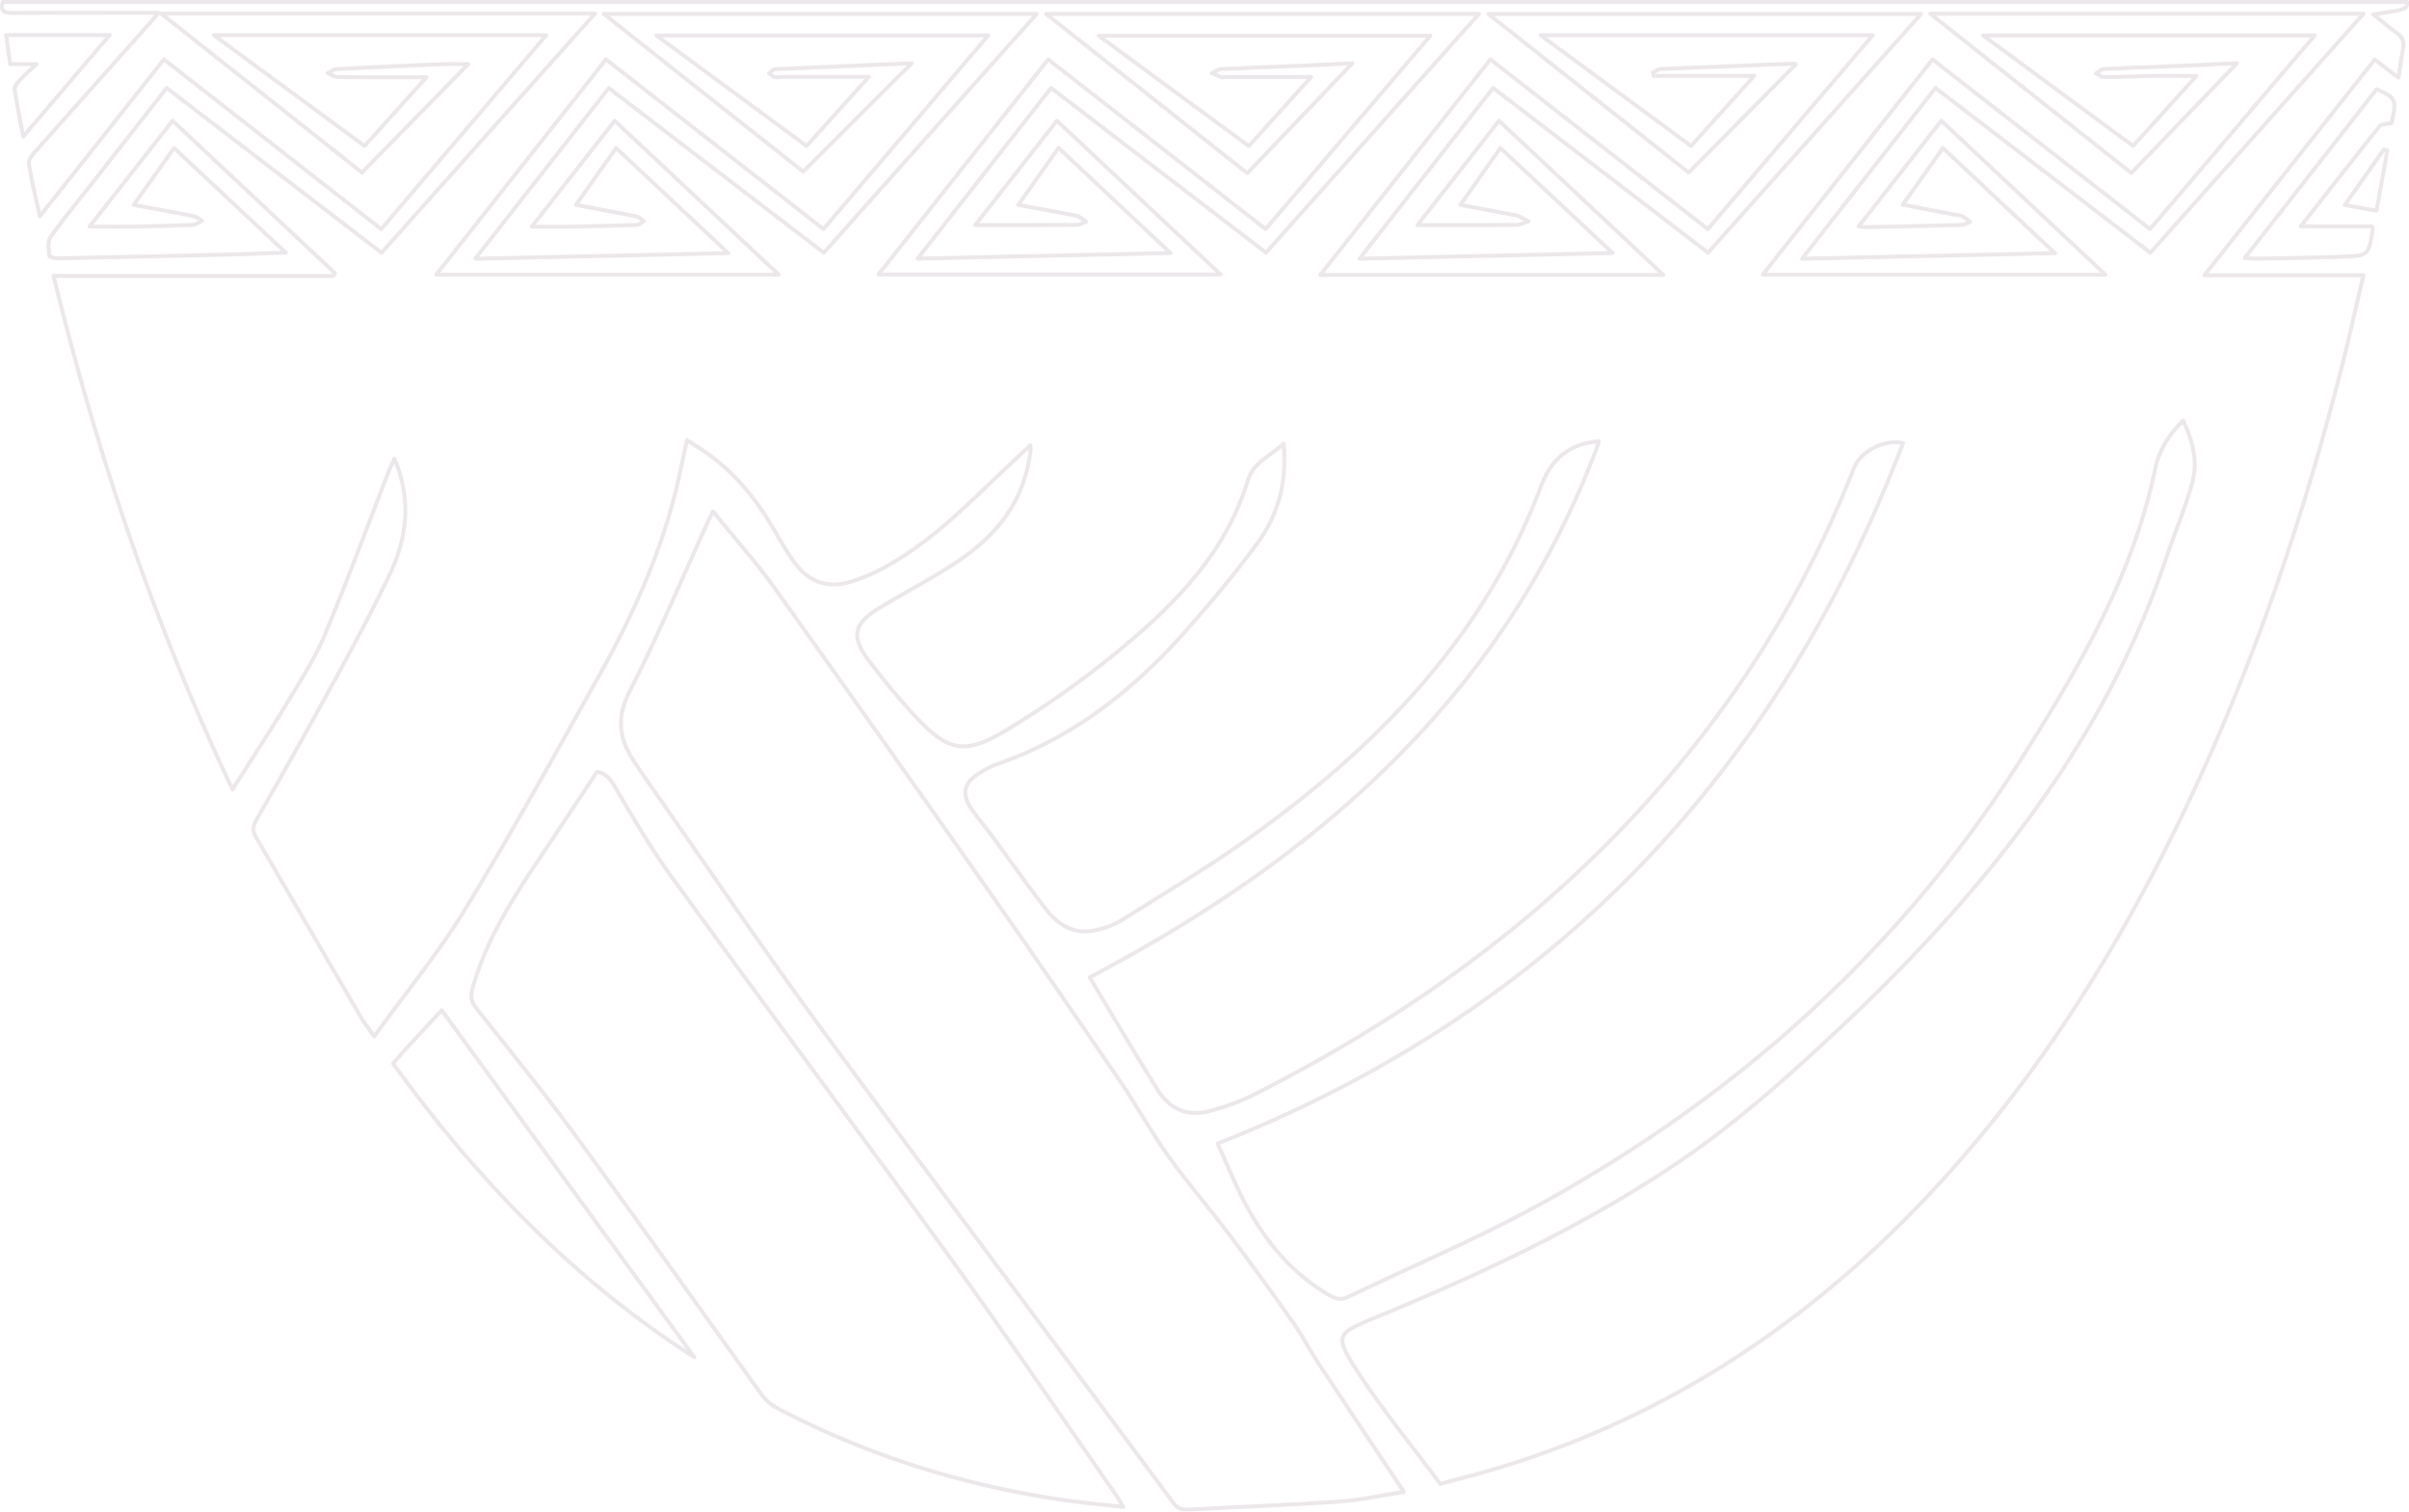 <svg id="Camada_1" data-name="Camada 1" xmlns="http://www.w3.org/2000/svg" viewBox="0 0 1237.21 776.25"><defs><style>.cls-1{opacity:0.1;}.cls-2{fill:none;stroke:#3D0626;stroke-linecap:round;stroke-linejoin:round;stroke-width:2px;}</style></defs><title>cuia-inline</title><g class="cls-1"><path class="cls-2" d="M759.57,7.14H537.26c35,27.74,68.87,54.56,103.32,81.83q27.41-28.66,54-56.49c-6,.3-13,.69-20.1,1-15.75.65-31.49,1.21-47.21,2-1.65.08-3.24,1.4-4.87,2.14,1.76.71,3.49,1.48,5.28,2.08.49.18,1.18-.2,1.77-.2,14.41,0,28.79,0,43.93,0l-32.05,35.5c-25.64-18.86-50.85-37.37-77.07-56.66H734.59C706,51.9,678.09,84.67,650,117.65,612.57,88.41,575.56,59.53,538.33,30.5c-29.28,37.07-58,73.46-87.16,110.44H626.89c-28.55-26.81-56.13-52.7-84.1-78.94l-41.94,53.57c17.77,0,34.9.05,52-.08,1.68,0,3.34-1.08,5-1.65-1.64-1-3.15-2.61-4.92-3-9.71-2-19.44-3.65-30-5.6,7.14-10.09,13.82-19.55,20.72-29.29,19.17,18,37.66,35.35,57.5,54-44.17,1-86.35,1.9-129.87,2.86,23.46-30,45.86-58.7,68.5-87.66l110.39,84.59C686.71,88.78,722.86,48.3,759.57,7.14Z"/><path class="cls-2" d="M986.65,7.17H764.39c35.09,27.8,69,54.63,102.85,81.44,18.54-18.68,36.81-37.13,55.08-55.56,0,0-.35-.4-.63-.38Q887.33,34,852.94,35.44c-1.37.05-2.72,1.18-4.1,1.8.16.57.3,1.16.44,1.73h51.66c-11.31,12.56-21.81,24.17-32.45,36C842.82,56.07,817.61,37.51,791.2,18.1H961.82l-84.73,99.56c-37.41-29.23-74.33-58-111.65-87.17-29.1,36.85-57.91,73.34-87.4,110.71H854.29L769.87,62c-14.3,18.29-28.18,36-41.89,53.57,17.41,0,34.13.07,50.87-.08,2,0,4.1-1.19,6.17-1.83-1.93-1-3.84-2.07-5.79-3a6.84,6.84,0,0,0-1.79-.24L750,105.19c7.1-10.09,13.63-19.32,20.59-29.18,19,17.77,37.66,35.23,57.65,53.94l-130,2.89c23.38-29.87,45.78-58.53,68.58-87.68l110.37,84.59C913.85,88.73,950,48.24,986.65,7.17Z"/><path class="cls-2" d="M532.46,7.14H310.06q52.69,41.7,102.45,81C431.37,69.35,449.7,51,468.25,32.49c-23.35,1-46.82,2-70.26,3.06-1,0-2,1.4-3,2.15,1,.67,1.88,1.68,3,1.93,1.3.29,2.75-.17,4.14-.17,14.43,0,28.88,0,44.11,0-10.93,12.12-21.39,23.72-32,35.5L337.13,18.21H507.51c-28.57,33.59-56.45,66.33-84.6,99.43L311.21,30.5,224.07,141H399.91L315.68,62c-14.39,18.41-28.15,36-42.53,54.38,7.11,0,12.87.09,18.6,0,11.76-.2,23.51-.45,35.28-.87,1.21,0,2.39-1.27,3.54-1.95a13.91,13.91,0,0,0-3-2.19,21.39,21.39,0,0,0-4.08-.89l-27.68-5.26C303,95,309.61,85.65,316.43,76L374,130c-44,1-86.22,1.9-129.92,2.86l68.56-87.66c37,28.36,73.61,56.38,110.44,84.59C459.51,88.92,495.67,48.37,532.46,7.14Z"/><path class="cls-2" d="M1236.21,1H1.4C0,6.08,2.53,6.66,6.39,6.65c22.54-.1,45.12-.05,67.66-.05h7.38c-2.64,3.08-4.15,4.91-5.71,6.67Q47,45.39,18.36,77.57c-1.61,1.82-3.84,4.49-3.55,6.39,1.36,8.74,3.55,17.35,5.65,27.1C42.12,83.67,63.08,57.2,84.18,30.5L195.8,117.66c28.18-33.15,56.11-66,84.71-99.59H109.83c26.53,19.5,51.83,38.07,77.41,56.88C198,63,208.4,51.45,219,39.7c-15.74,0-30.63.07-45.53-.1-1.75,0-3.46-1.39-5.21-2.13,1.65-.72,3.29-2,5-2Q201,34,228.76,32.92c4.25-.17,8.53,0,11.71,0Q213.62,60.31,185.92,88.6L82.81,7H305.55c-37.09,41.54-73.36,82.15-109.6,122.8L85.6,45.18c-13.33,17-26.12,33.35-38.89,49.69-7,8.94-14.28,17.72-20.82,27-1.55,2.2-.82,6.17-.62,9.31.05.61,2.54,1.5,3.88,1.48q44.23-.88,88.51-1.95c9.18-.22,18.39-.61,29.1-1C127,111.19,108.4,93.82,89.38,76c-7.06,10-13.66,19.3-20.69,29.23,10.94,2,20.9,3.82,30.8,5.8,1.5.3,2.83,1.51,4.2,2.32-1.53.74-3,2-4.63,2.1-9.94.46-19.91.71-29.87.88-7.41.13-14.8,0-23.22,0C60.66,97.67,74.52,80,88.63,62c28.15,26.41,55.77,52.35,83.38,78.27-.24.49-.5,1-.72,1.44H27.51c22.28,91,51.52,178.64,91.91,263.72,10-15.84,19.53-30.32,28.47-45.15,6.76-11.23,14-22.43,19-34.46,11.65-27.91,22.11-56.33,33.08-84.54.66-1.73,1.54-3.38,2.6-5.66,8.76,20.61,6.64,40.09-2.18,58.79-8.41,17.8-17.75,35.2-27.18,52.51q-20.34,37.24-41.48,74c-2,3.5-2.09,5.87-.21,9.1,18,30.78,35.88,61.63,53.9,92.42,1.72,3,3.92,5.68,6.77,9.8,16.18-22.41,33-42.87,46.67-65.24,23.94-39.28,46.19-79.61,68.68-119.75,16.41-29.25,30.34-59.68,38.8-92.3,2.45-9.33,4.22-18.79,6.45-28.88,3,1.9,5.52,3.41,8,5.06,15,10.1,26.44,23.5,35.62,39,3.67,6.15,7.11,12.49,11.3,18.29,7.78,10.76,17.24,14.07,29.89,10.15a98.56,98.56,0,0,0,19-8.5c20.31-11.53,37-27.6,53.69-43.67,5.93-5.7,12-11.26,18.88-17.72a26.78,26.78,0,0,1,0,3.88c-.57,3.13-1.08,6.27-1.88,9.35-5.28,20.76-18.9,35.39-36,46.77-12.91,8.59-26.84,15.66-40.07,23.79-12.92,7.9-14.23,14.71-5,26.79,7.63,10,15.58,19.78,24.16,28.93,17,18.17,25.66,19.42,47,6.44a485.1,485.1,0,0,0,73-54.09C612.8,300,631.72,276.77,640.76,247c3-9.8,11.56-12.62,18.47-19.19,1.92,19.9-2.87,36.86-13.74,51.54-11.48,15.51-23.85,30.42-36.7,44.88C582,354.43,551,379,512.14,392.4a44.22,44.22,0,0,0-9,4.57c-8.36,5.25-9.5,10.83-3.85,19,3.19,4.58,6.84,8.78,10.15,13.26,9.35,12.68,18.32,25.64,28,38,5.86,7.48,13.69,12.6,23.88,10.72a42.41,42.41,0,0,0,14.49-5.25c22.3-14,45-27.47,66.33-42.75C707.83,383,762.54,326.72,791.6,249.27c4.92-13.15,14.38-21.58,29.5-22.63-.43,1.33-.82,2.79-1.34,4.2-22.16,58.42-55.29,109.84-98.86,154.57-45.15,46.33-97.76,82.4-154.48,112.85-2.19,1.18-4.36,2.4-6.74,3.73,11.87,19.77,23.14,39,35,57.91,6.12,9.75,15.45,13.82,26.85,10.59a122.07,122.07,0,0,0,21.78-8c71.73-36.26,137.06-81.39,192.57-140C886.23,369.32,925.24,308.91,952,240.66c3.49-8.88,15.52-15.23,25.37-13.13-65.29,170.72-181,292.21-352,359.73,3.36,7.58,6.21,14.14,9.18,20.66,10.73,23.5,25.21,43.84,48.09,57.18,3.38,2,6.22,2.62,9.93.84C725,650.3,758.38,636.31,789.94,619c101.67-55.77,186-131,248.23-229.4,29.35-46.45,57.31-93.9,68.7-148.87,1.94-9.42,7-17.63,14.38-24.68,5,10.52,7.61,21.18,4.67,31.8-3.69,13.37-9.21,26.22-13.64,39.39-14.42,42.82-35.07,82.44-60.73,119.52-30.9,44.68-67.42,84.44-107,121.52-27,25.42-54.71,50.11-85.77,70.72C811,630.8,759.13,654.86,706.19,676.71c-19.9,8.22-21,9-9,27.57,13,20,28.17,38.46,42.5,57.76,9.08-2.46,18-4.71,26.74-7.31,8.2-2.4,16.37-5,24.44-7.9,79.17-28,145.67-74.9,202.46-136.16,54.17-58.45,95.73-125.28,129.8-197,34.53-72.77,60.09-148.72,79.91-226.68,3.77-14.81,7-29.75,10.79-45.64h-81.7c29.68-37.55,58.44-74,87.49-110.76l12.2,9.31c.84-5.48,1.44-10.17,2.33-14.83.67-3.51-.21-6-3.23-8.17-4-2.76-7.61-6-12.05-9.5C1236.23,4.77,1236.23,4.77,1236.21,1Z"/><path class="cls-2" d="M1213.84,7.05H991.34l103.27,81.78c18.47-19.2,36.45-37.89,54.27-56.38-6.23.3-13.35.69-20.48,1-15.94.67-31.89,1.23-47.81,2-1.42.07-2.77,1.46-4.14,2.26,1.39.67,2.79,1.91,4.17,1.91,8.17-.05,16.34-.49,24.5-.62,7.25-.12,14.5,0,22.88,0-11.38,12.59-21.85,24.21-32.47,35.94-25.68-18.89-50.8-37.38-77.07-56.75h170.33l-84.57,99.47c-37.44-29.22-74.44-58.06-111.72-87.15-29.26,37.1-58,73.49-87.2,110.53h176C1052.65,114.22,1025,88.24,997,62,982.72,80.29,968.88,98,954.54,116.28c2,.18,2.88.35,3.81.34,16.36-.34,32.71-.64,49.07-1.13,1.49,0,3-1,4.44-1.61a36.06,36.06,0,0,0-4.29-3,11,11,0,0,0-2.92-.49l-27.44-5.26C984.5,94.9,991.09,85.56,997.82,76l57.55,54c-44,1-86.19,1.9-129.86,2.86,23.39-30,45.83-58.62,68.52-87.68,37,28.34,73.5,56.34,110.34,84.6Z"/><path class="cls-2" d="M602.21,771.25c2.17,2.93,4.13,4.17,7.72,4,25.85-1.4,51.74-2.31,77.57-4.09,11-.76,21.91-3.26,33.5-5l-2.86-4.34c-13.91-20.88-27.86-41.74-41.67-62.7-4.25-6.45-7.74-13.4-12.16-19.7-10.69-15.16-21.52-30.22-32.67-45-10.29-13.68-21.55-26.66-31.49-40.56-8.91-12.44-16.3-26-24.92-38.61q-32.3-47.48-65.16-94.55-56-79.81-112.58-159.19c-9.47-13.23-20.42-25.38-31.37-38.9-1.61,3.4-2.52,5.38-3.45,7.37-13,28.42-25.08,57.3-39.29,85.11-6.83,13.35-5.59,24.09,2,35.54,1.09,1.66,2.14,3.36,3.31,5,30.86,44.11,61,88.76,92.79,132.16C481.25,609.21,542,690,602.21,771.25Z"/><path class="cls-2" d="M390.59,715.39a24.63,24.63,0,0,0,8.1,7.5C444.38,747,493,762.29,544,770c10.49,1.6,21.08,2.5,32.86,3.88-1.87-3.09-2.89-5-4.12-6.74-28-40.21-55.54-80.8-84.28-120.54-47.43-65.58-95.78-130.5-143.34-196-10.52-14.48-19.64-30-28.68-45.44-2.46-4.23-4.47-7.76-9.8-8.81-10.25,15.43-20.37,30.66-30.52,45.89-13.68,20.59-26.93,41.4-33.5,65.68-1.13,4.17-.32,6.93,2.32,10.22,17.06,21.57,34.47,42.92,50.71,65.11C327.64,627.09,358.89,671.41,390.59,715.39Z"/><path class="cls-2" d="M201.86,546.18C244.81,605.54,294.69,657.4,356.6,697q-64.76-88.93-129.78-178.25c-6.91,7.48-13.51,14.62-20.1,21.79C205.13,542.33,203.62,544.14,201.86,546.18Z"/><path class="cls-2" d="M1218.57,117.76a6,6,0,0,0-.32-1.51h-36.63c13.88-17.73,27.11-34.71,40.53-51.49,1-1.21,3.7-1,6.09-1.51,2.71-12.25,2.51-12.78-7.68-17.42-22.33,28.59-44.7,57.22-67.7,86.64,2.57.18,3.9.38,5.23.37,14.94-.3,29.9-.47,44.82-1C1216.47,131.31,1216.47,131.14,1218.57,117.76Z"/><path class="cls-2" d="M3.15,18c.69,5,1.33,9.63,2.07,14.92H18.74c-3.53,3.35-6.08,5.55-8.36,8-1.25,1.38-3.05,3.33-2.88,4.77,1.13,7.82,2.77,15.55,4.41,24.44C27,52.47,41.29,35.64,56.34,18Z"/><path class="cls-2" d="M1220.52,108.21c1.93-10.67,3.75-20.76,5.56-30.85-.59-.18-1.19-.4-1.77-.59-6.59,9.33-13.16,18.67-20.1,28.49Z"/></g></svg>